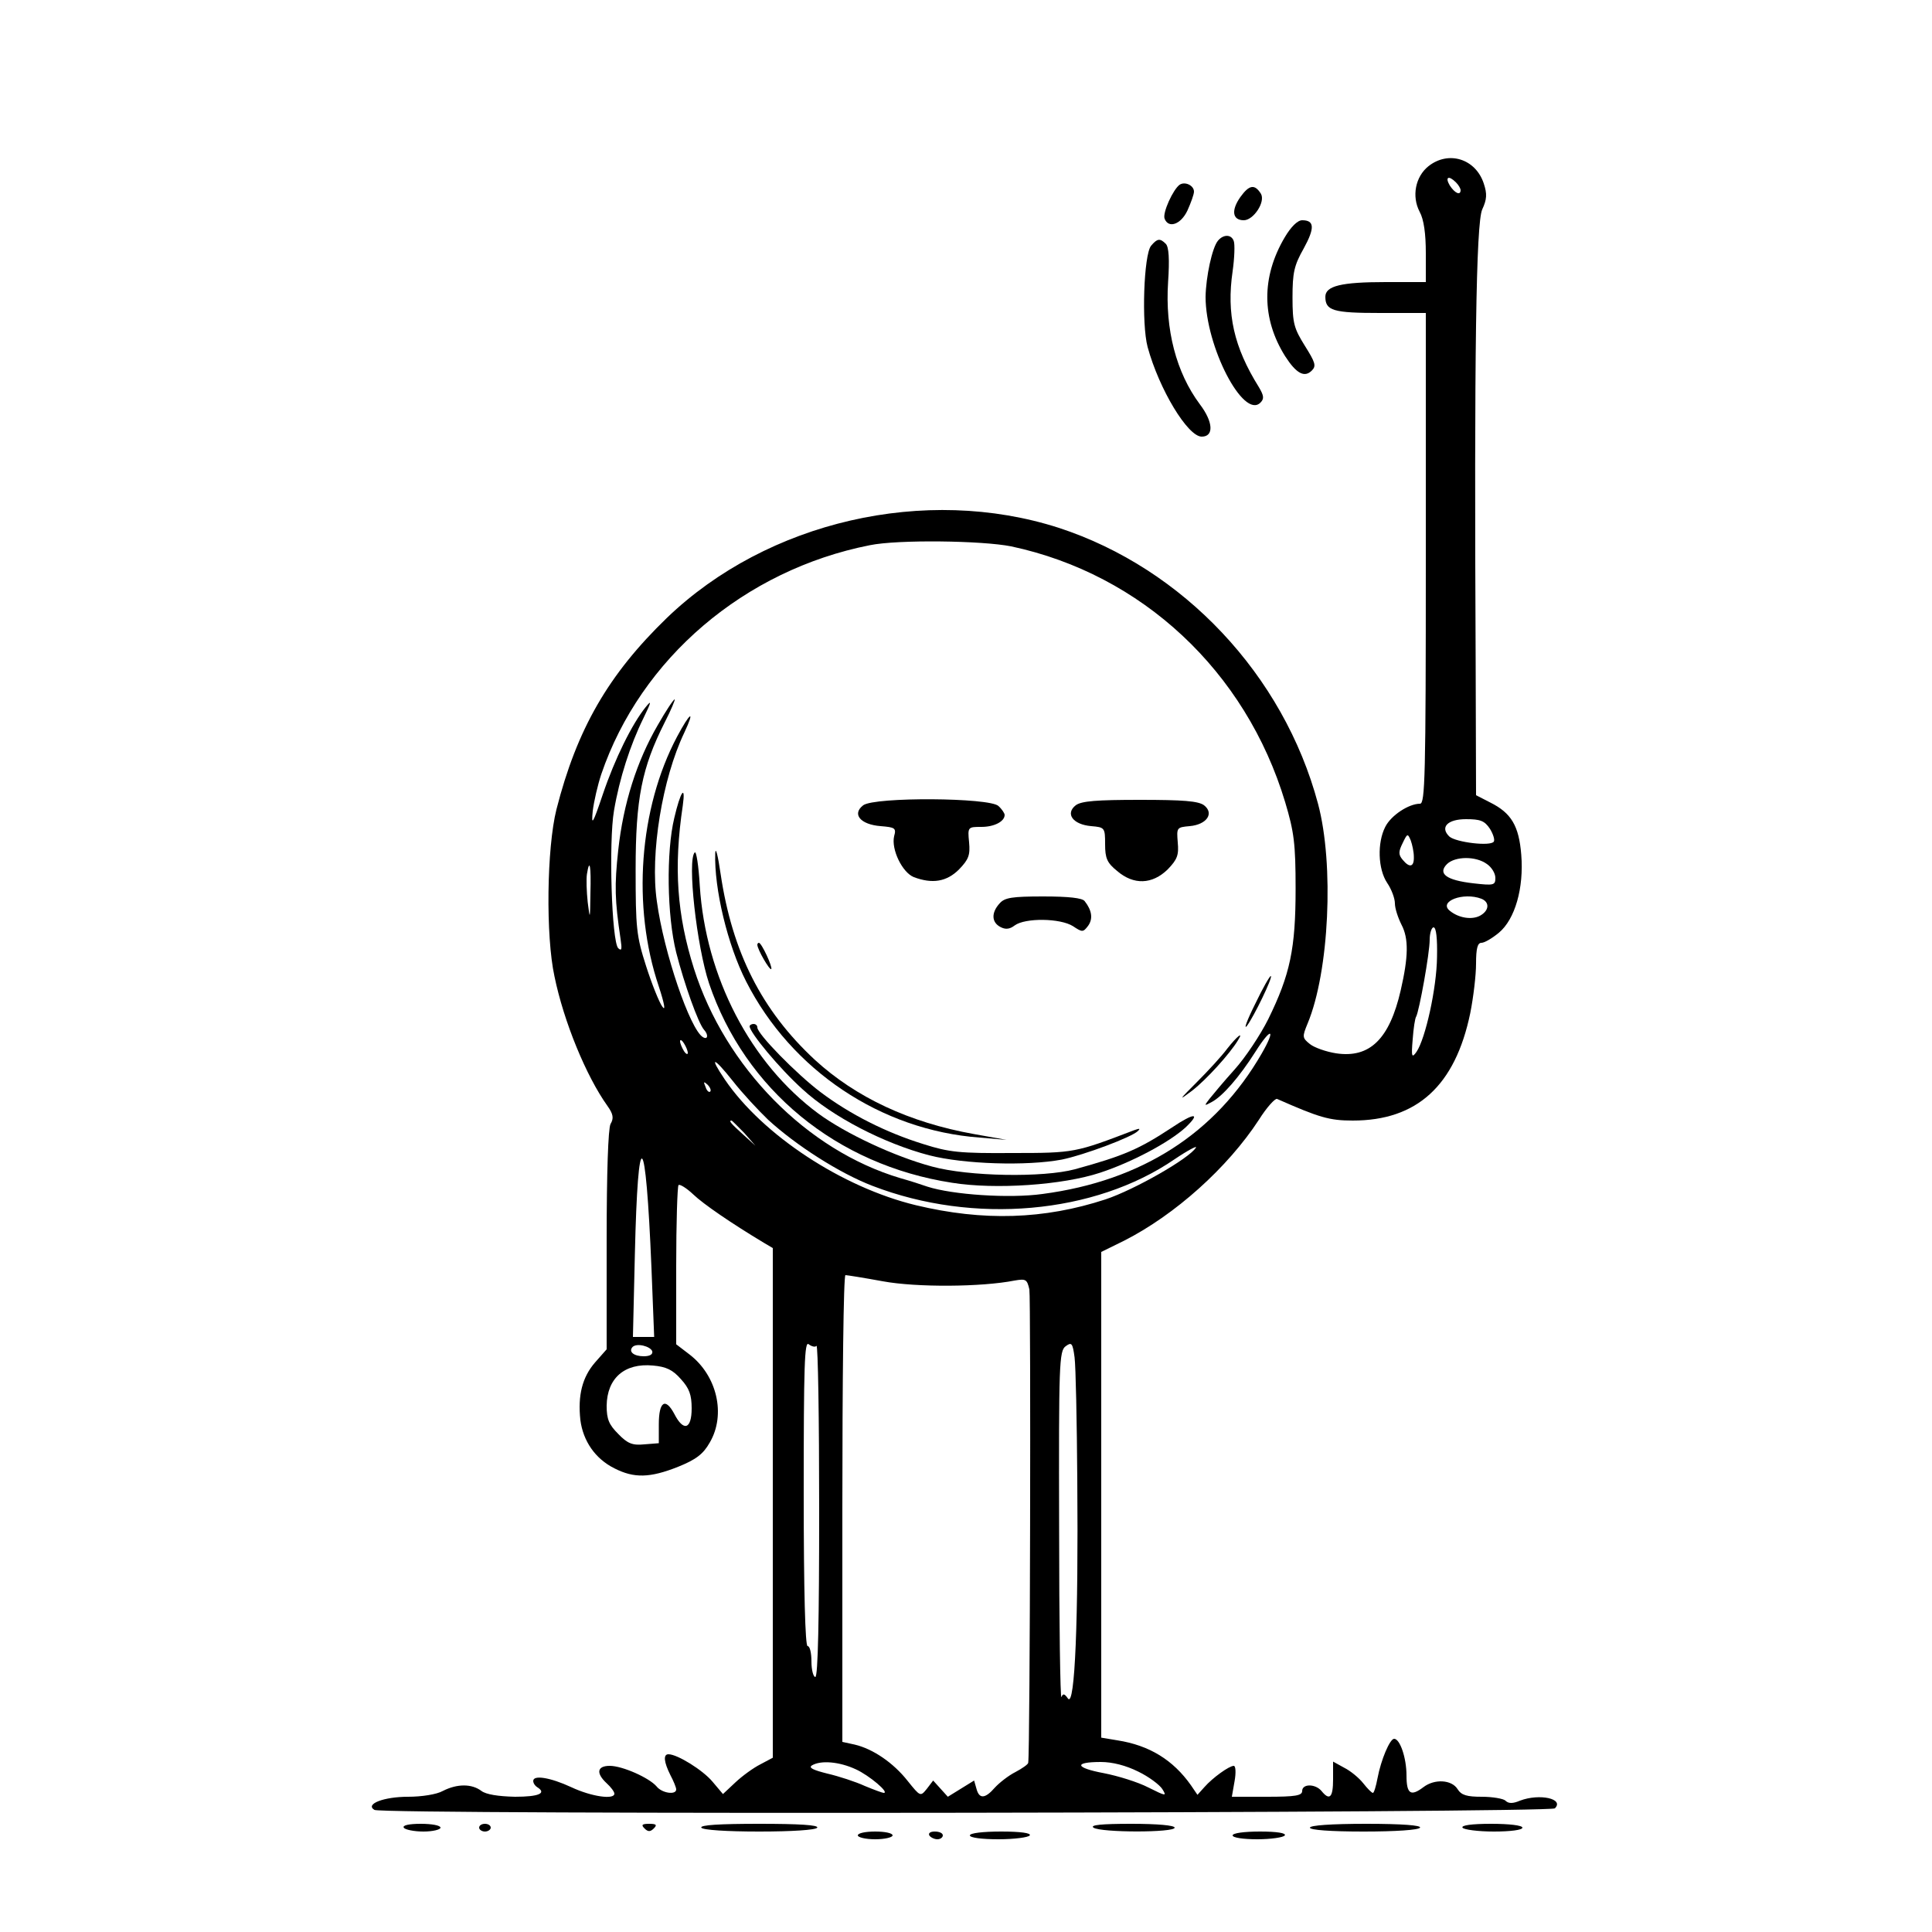 <?xml version="1.0" standalone="no"?>
<!DOCTYPE svg PUBLIC "-//W3C//DTD SVG 20010904//EN"
 "http://www.w3.org/TR/2001/REC-SVG-20010904/DTD/svg10.dtd">
<svg version="1.0" xmlns="http://www.w3.org/2000/svg"
 width="500pt" height="500pt" viewBox="0 0 500 500"
 preserveAspectRatio="xMidYMid meet">

<g transform="translate(0,500) scale(0.1,-0.1)"
fill="#000000" stroke="none">
<path d="M3697 4570 c-34 -27 -44 -78 -23 -118 11 -20 16 -57 16 -107 l0 -75
-104 0 c-115 0 -156 -10 -156 -38 0 -36 20 -42 142 -42 l118 0 0 -635 c0 -567
-2 -635 -15 -635 -29 0 -75 -30 -90 -60 -21 -41 -19 -109 5 -145 11 -16 20
-40 20 -53 0 -13 8 -37 17 -55 19 -36 18 -83 -2 -170 -29 -126 -80 -176 -167
-163 -26 4 -57 15 -68 24 -20 16 -20 19 -6 53 56 134 69 412 27 569 -89 333
-349 609 -671 714 -345 111 -754 17 -1014 -233 -152 -147 -233 -288 -286 -496
-25 -100 -28 -327 -5 -432 24 -117 82 -258 137 -335 15 -21 17 -32 8 -47 -6
-12 -10 -124 -10 -302 l0 -281 -30 -34 c-33 -38 -45 -85 -38 -149 7 -54 38
-100 88 -125 51 -26 92 -25 165 4 47 19 65 33 82 63 42 72 19 173 -53 228
l-34 26 0 203 c0 111 3 205 6 209 3 3 20 -7 38 -24 26 -25 99 -75 184 -126
l22 -13 0 -660 0 -659 -32 -17 c-18 -9 -47 -30 -65 -47 l-32 -30 -27 32 c-25
30 -91 71 -114 71 -14 0 -12 -20 5 -54 8 -15 15 -32 15 -37 0 -15 -37 -10 -51
8 -19 22 -88 53 -121 53 -33 0 -36 -19 -8 -45 11 -10 20 -22 20 -27 0 -16 -59
-8 -112 17 -54 25 -98 32 -98 16 0 -6 5 -13 10 -16 26 -16 4 -25 -57 -25 -44
1 -75 6 -87 15 -25 19 -63 19 -100 0 -16 -9 -55 -15 -90 -15 -63 0 -112 -19
-87 -34 20 -13 3043 -8 3055 4 25 25 -40 39 -90 20 -19 -8 -30 -8 -38 0 -5 5
-33 10 -61 10 -39 0 -53 4 -63 20 -15 24 -59 27 -88 5 -33 -25 -44 -18 -44 30
0 46 -17 95 -32 95 -11 0 -34 -54 -43 -102 -4 -21 -9 -38 -12 -38 -3 0 -14 11
-25 25 -11 14 -33 32 -49 40 l-29 16 0 -46 c0 -47 -9 -56 -30 -30 -16 19 -50
19 -50 0 0 -12 -17 -15 -91 -15 l-91 0 7 40 c4 22 3 40 -2 40 -12 0 -55 -31
-76 -55 l-18 -20 -17 25 c-46 65 -107 103 -190 116 l-42 7 0 628 0 629 59 29
c132 67 268 189 349 313 20 32 42 56 47 54 109 -48 135 -56 196 -56 166 0 265
90 304 278 8 40 15 98 15 128 0 40 4 54 14 54 8 0 28 12 45 26 42 35 65 116
58 202 -6 75 -26 108 -80 135 l-37 19 -1 341 c-4 800 1 1140 17 1175 12 26 13
40 4 67 -21 64 -91 86 -143 45z m71 -42 c7 -7 12 -16 12 -20 0 -15 -15 -8 -28
12 -13 22 -3 27 16 8z m-1151 -942 c338 -72 607 -323 709 -662 23 -77 27 -107
27 -224 0 -155 -14 -222 -71 -338 -20 -40 -59 -99 -87 -130 -28 -31 -57 -66
-65 -76 -14 -18 -14 -19 6 -8 28 15 71 64 113 130 41 65 54 61 16 -5 -119
-206 -310 -329 -567 -363 -86 -12 -233 -2 -298 19 -14 5 -45 15 -70 22 -242
72 -453 287 -534 542 -44 139 -53 262 -29 422 8 57 -6 37 -22 -32 -21 -87 -19
-252 5 -348 21 -82 57 -183 72 -200 12 -13 10 -27 -3 -19 -33 20 -101 218
-119 351 -18 123 14 318 71 437 29 62 15 53 -19 -11 -98 -185 -117 -439 -47
-646 15 -46 18 -65 9 -52 -8 11 -27 58 -42 105 -25 78 -27 98 -27 250 0 183
16 263 75 380 17 33 28 60 26 60 -3 0 -23 -30 -44 -67 -54 -93 -89 -203 -102
-323 -10 -92 -9 -129 6 -230 4 -27 3 -32 -6 -24 -17 17 -25 275 -11 356 14 83
42 170 76 239 21 43 22 49 6 29 -35 -43 -80 -134 -111 -226 -26 -77 -30 -83
-26 -43 3 25 13 68 22 95 102 300 371 529 695 593 73 15 291 12 366 -3z m1239
-731 c8 -13 13 -28 10 -33 -8 -13 -98 -2 -115 13 -25 24 -5 45 43 45 37 0 48
-4 62 -25z m-197 -72 c1 -27 -11 -30 -29 -8 -11 13 -11 21 0 43 12 25 13 26
21 7 4 -11 8 -30 8 -42z m189 -19 c12 -8 22 -24 22 -36 0 -19 -4 -20 -57 -14
-70 8 -93 25 -68 50 21 20 74 21 103 0z m-2320 -76 c-1 -69 -1 -70 -7 -23 -3
28 -4 60 -2 73 7 43 11 21 9 -50z m2306 -14 c22 -9 20 -31 -4 -44 -21 -11 -55
-6 -78 13 -30 24 35 49 82 31z m-115 -151 c-1 -81 -30 -211 -53 -245 -12 -17
-14 -14 -10 32 2 28 6 55 9 59 8 15 35 164 35 199 0 17 5 32 10 32 7 0 10 -29
9 -77z m-1939 -248 c0 -5 -5 -3 -10 5 -5 8 -10 20 -10 25 0 6 5 3 10 -5 5 -8
10 -19 10 -25z m208 -173 c72 -66 184 -138 270 -171 262 -101 575 -73 782 69
34 23 59 36 55 30 -17 -28 -159 -109 -234 -134 -159 -52 -316 -57 -491 -15
-190 46 -396 181 -494 325 -42 62 -30 60 20 -3 25 -32 67 -77 92 -101z m-150
73 c-3 -3 -9 2 -12 12 -6 14 -5 15 5 6 7 -7 10 -15 7 -18z m88 -107 l29 -33
-32 29 c-31 28 -38 36 -30 36 2 0 16 -15 33 -32z m-240 -350 l7 -178 -28 0
-27 0 5 213 c8 345 28 329 43 -35z m599 -34 c87 -16 255 -15 341 2 29 5 32 3
38 -23 4 -22 2 -1196 -3 -1225 0 -4 -16 -15 -33 -24 -18 -9 -42 -28 -53 -40
-26 -30 -41 -30 -48 -3 l-6 21 -34 -21 -34 -21 -19 21 -19 21 -16 -21 c-17
-21 -17 -21 -50 20 -37 47 -90 83 -137 94 l-32 7 0 604 c0 332 3 604 8 604 4
0 48 -7 97 -16z m-172 -167 c4 3 7 -188 7 -425 0 -281 -3 -432 -10 -432 -5 0
-10 18 -10 40 0 22 -4 40 -10 40 -6 0 -10 139 -10 396 0 331 2 395 13 385 8
-6 17 -8 20 -4z m675 -347 c3 -361 -6 -589 -24 -566 -9 13 -13 14 -17 4 -3 -7
-6 191 -6 441 -1 421 0 455 17 467 15 11 18 9 23 -29 3 -23 6 -166 7 -317z
m-1100 333 c2 -8 -6 -13 -22 -13 -26 0 -40 12 -29 24 11 11 46 2 51 -11z m74
-72 c22 -24 28 -41 28 -76 0 -54 -21 -61 -45 -14 -23 43 -40 32 -40 -27 l0
-49 -38 -3 c-30 -3 -43 2 -67 27 -24 24 -30 38 -30 73 1 71 46 111 120 104 34
-3 51 -11 72 -35z m453 -1010 c35 -16 88 -61 72 -61 -3 0 -25 8 -49 18 -24 11
-67 25 -97 32 -36 9 -49 15 -40 21 23 14 71 10 114 -10z m731 -6 c27 -13 55
-34 62 -45 12 -19 10 -19 -36 4 -27 14 -79 30 -115 37 -75 14 -79 29 -8 29 30
0 65 -9 97 -25z"/>
<path d="M2234 2916 c-30 -23 -7 -50 45 -54 37 -3 41 -5 35 -26 -8 -34 21 -94
51 -106 48 -18 85 -12 117 20 25 26 29 37 26 70 -4 40 -3 40 32 40 33 0 60 14
60 31 0 4 -7 15 -16 23 -22 22 -320 24 -350 2z"/>
<path d="M2784 2916 c-28 -22 -7 -50 40 -54 35 -3 36 -4 36 -47 0 -36 5 -48
31 -69 43 -37 91 -35 131 4 25 26 29 37 26 70 -3 38 -3 39 31 42 44 4 64 33
37 54 -15 11 -54 14 -166 14 -112 0 -151 -3 -166 -14z"/>
<path d="M1851 2792 c-3 -92 32 -238 80 -332 117 -230 349 -385 604 -404 l70
-6 -84 15 c-168 30 -306 95 -412 192 -138 128 -214 279 -244 481 -7 48 -13 72
-14 54z"/>
<path d="M1798 2794 c-20 -20 5 -243 37 -339 93 -275 330 -470 629 -516 113
-18 286 -6 383 26 82 27 178 78 221 117 41 39 23 39 -35 0 -85 -56 -124 -73
-251 -108 -82 -22 -275 -19 -370 7 -97 26 -223 85 -294 137 -176 130 -292 354
-307 590 -3 52 -9 90 -13 86z"/>
<path d="M2587 2662 c-22 -24 -21 -49 2 -61 13 -7 24 -6 37 4 27 20 118 19
151 -2 24 -16 26 -16 39 1 13 18 10 40 -9 64 -6 8 -41 12 -107 12 -81 0 -100
-3 -113 -18z"/>
<path d="M1960 2555 c0 -12 32 -67 36 -63 4 5 -25 68 -32 68 -2 0 -4 -2 -4 -5z"/>
<path d="M3248 2401 c-21 -42 -30 -67 -21 -56 18 24 67 125 62 129 -2 2 -21
-31 -41 -73z"/>
<path d="M1940 2344 c0 -16 78 -110 137 -163 77 -71 210 -140 328 -171 90 -23
252 -28 343 -11 58 12 181 58 197 74 7 7 4 7 -10 2 -152 -58 -154 -59 -315
-59 -136 -1 -164 2 -230 23 -97 30 -190 77 -267 135 -62 47 -163 150 -163 167
0 5 -4 9 -10 9 -5 0 -10 -3 -10 -6z"/>
<path d="M3176 2286 c-14 -19 -50 -58 -79 -87 -47 -47 -48 -49 -11 -21 36 28
97 95 118 130 15 24 -2 11 -28 -22z"/>
<path d="M3053 4522 c-17 -12 -45 -73 -39 -88 10 -26 42 -15 59 21 9 20 17 42
17 49 0 16 -23 27 -37 18z"/>
<path d="M3210 4490 c-24 -34 -21 -60 9 -60 25 0 57 48 44 69 -16 25 -30 23
-53 -9z"/>
<path d="M3325 4386 c-61 -103 -60 -211 1 -308 29 -45 50 -56 69 -37 12 12 9
21 -18 64 -28 45 -32 58 -32 125 0 64 4 83 29 127 29 53 28 73 -4 73 -12 0
-29 -17 -45 -44z"/>
<path d="M3152 4377 c-15 -18 -31 -93 -32 -145 0 -129 98 -318 142 -274 10 10
9 18 -4 40 -65 104 -84 190 -68 300 5 35 6 70 3 78 -6 18 -27 18 -41 1z"/>
<path d="M2979 4364 c-19 -23 -25 -202 -9 -262 30 -110 104 -232 140 -232 32
0 30 38 -5 84 -61 82 -90 193 -82 316 4 59 2 91 -6 99 -15 15 -22 14 -38 -5z"/>
<path d="M1045 270 c3 -5 26 -10 51 -10 24 0 44 5 44 10 0 6 -23 10 -51 10
-31 0 -48 -4 -44 -10z"/>
<path d="M1240 270 c0 -5 7 -10 15 -10 8 0 15 5 15 10 0 6 -7 10 -15 10 -8 0
-15 -4 -15 -10z"/>
<path d="M1668 268 c9 -9 15 -9 24 0 9 9 7 12 -12 12 -19 0 -21 -3 -12 -12z"/>
<path d="M1815 270 c4 -6 65 -10 150 -10 85 0 146 4 150 10 4 7 -48 10 -150
10 -102 0 -154 -3 -150 -10z"/>
<path d="M2830 270 c20 -13 210 -13 210 0 0 6 -44 10 -112 10 -77 0 -108 -3
-98 -10z"/>
<path d="M3390 270 c0 -6 53 -10 139 -10 83 0 142 4 146 10 4 6 -45 10 -139
10 -91 0 -146 -4 -146 -10z"/>
<path d="M3785 270 c3 -5 40 -10 81 -10 43 0 74 4 74 10 0 6 -34 10 -81 10
-51 0 -78 -4 -74 -10z"/>
<path d="M2220 250 c0 -5 20 -10 45 -10 25 0 45 5 45 10 0 6 -20 10 -45 10
-25 0 -45 -4 -45 -10z"/>
<path d="M2405 250 c3 -5 13 -10 21 -10 8 0 14 5 14 10 0 6 -9 10 -21 10 -11
0 -17 -4 -14 -10z"/>
<path d="M2510 250 c0 -6 31 -10 74 -10 41 0 78 5 81 10 4 6 -23 10 -74 10
-47 0 -81 -4 -81 -10z"/>
<path d="M3190 250 c0 -6 28 -10 64 -10 36 0 68 5 71 10 4 6 -20 10 -64 10
-41 0 -71 -4 -71 -10z"/>
</g>
</svg>
